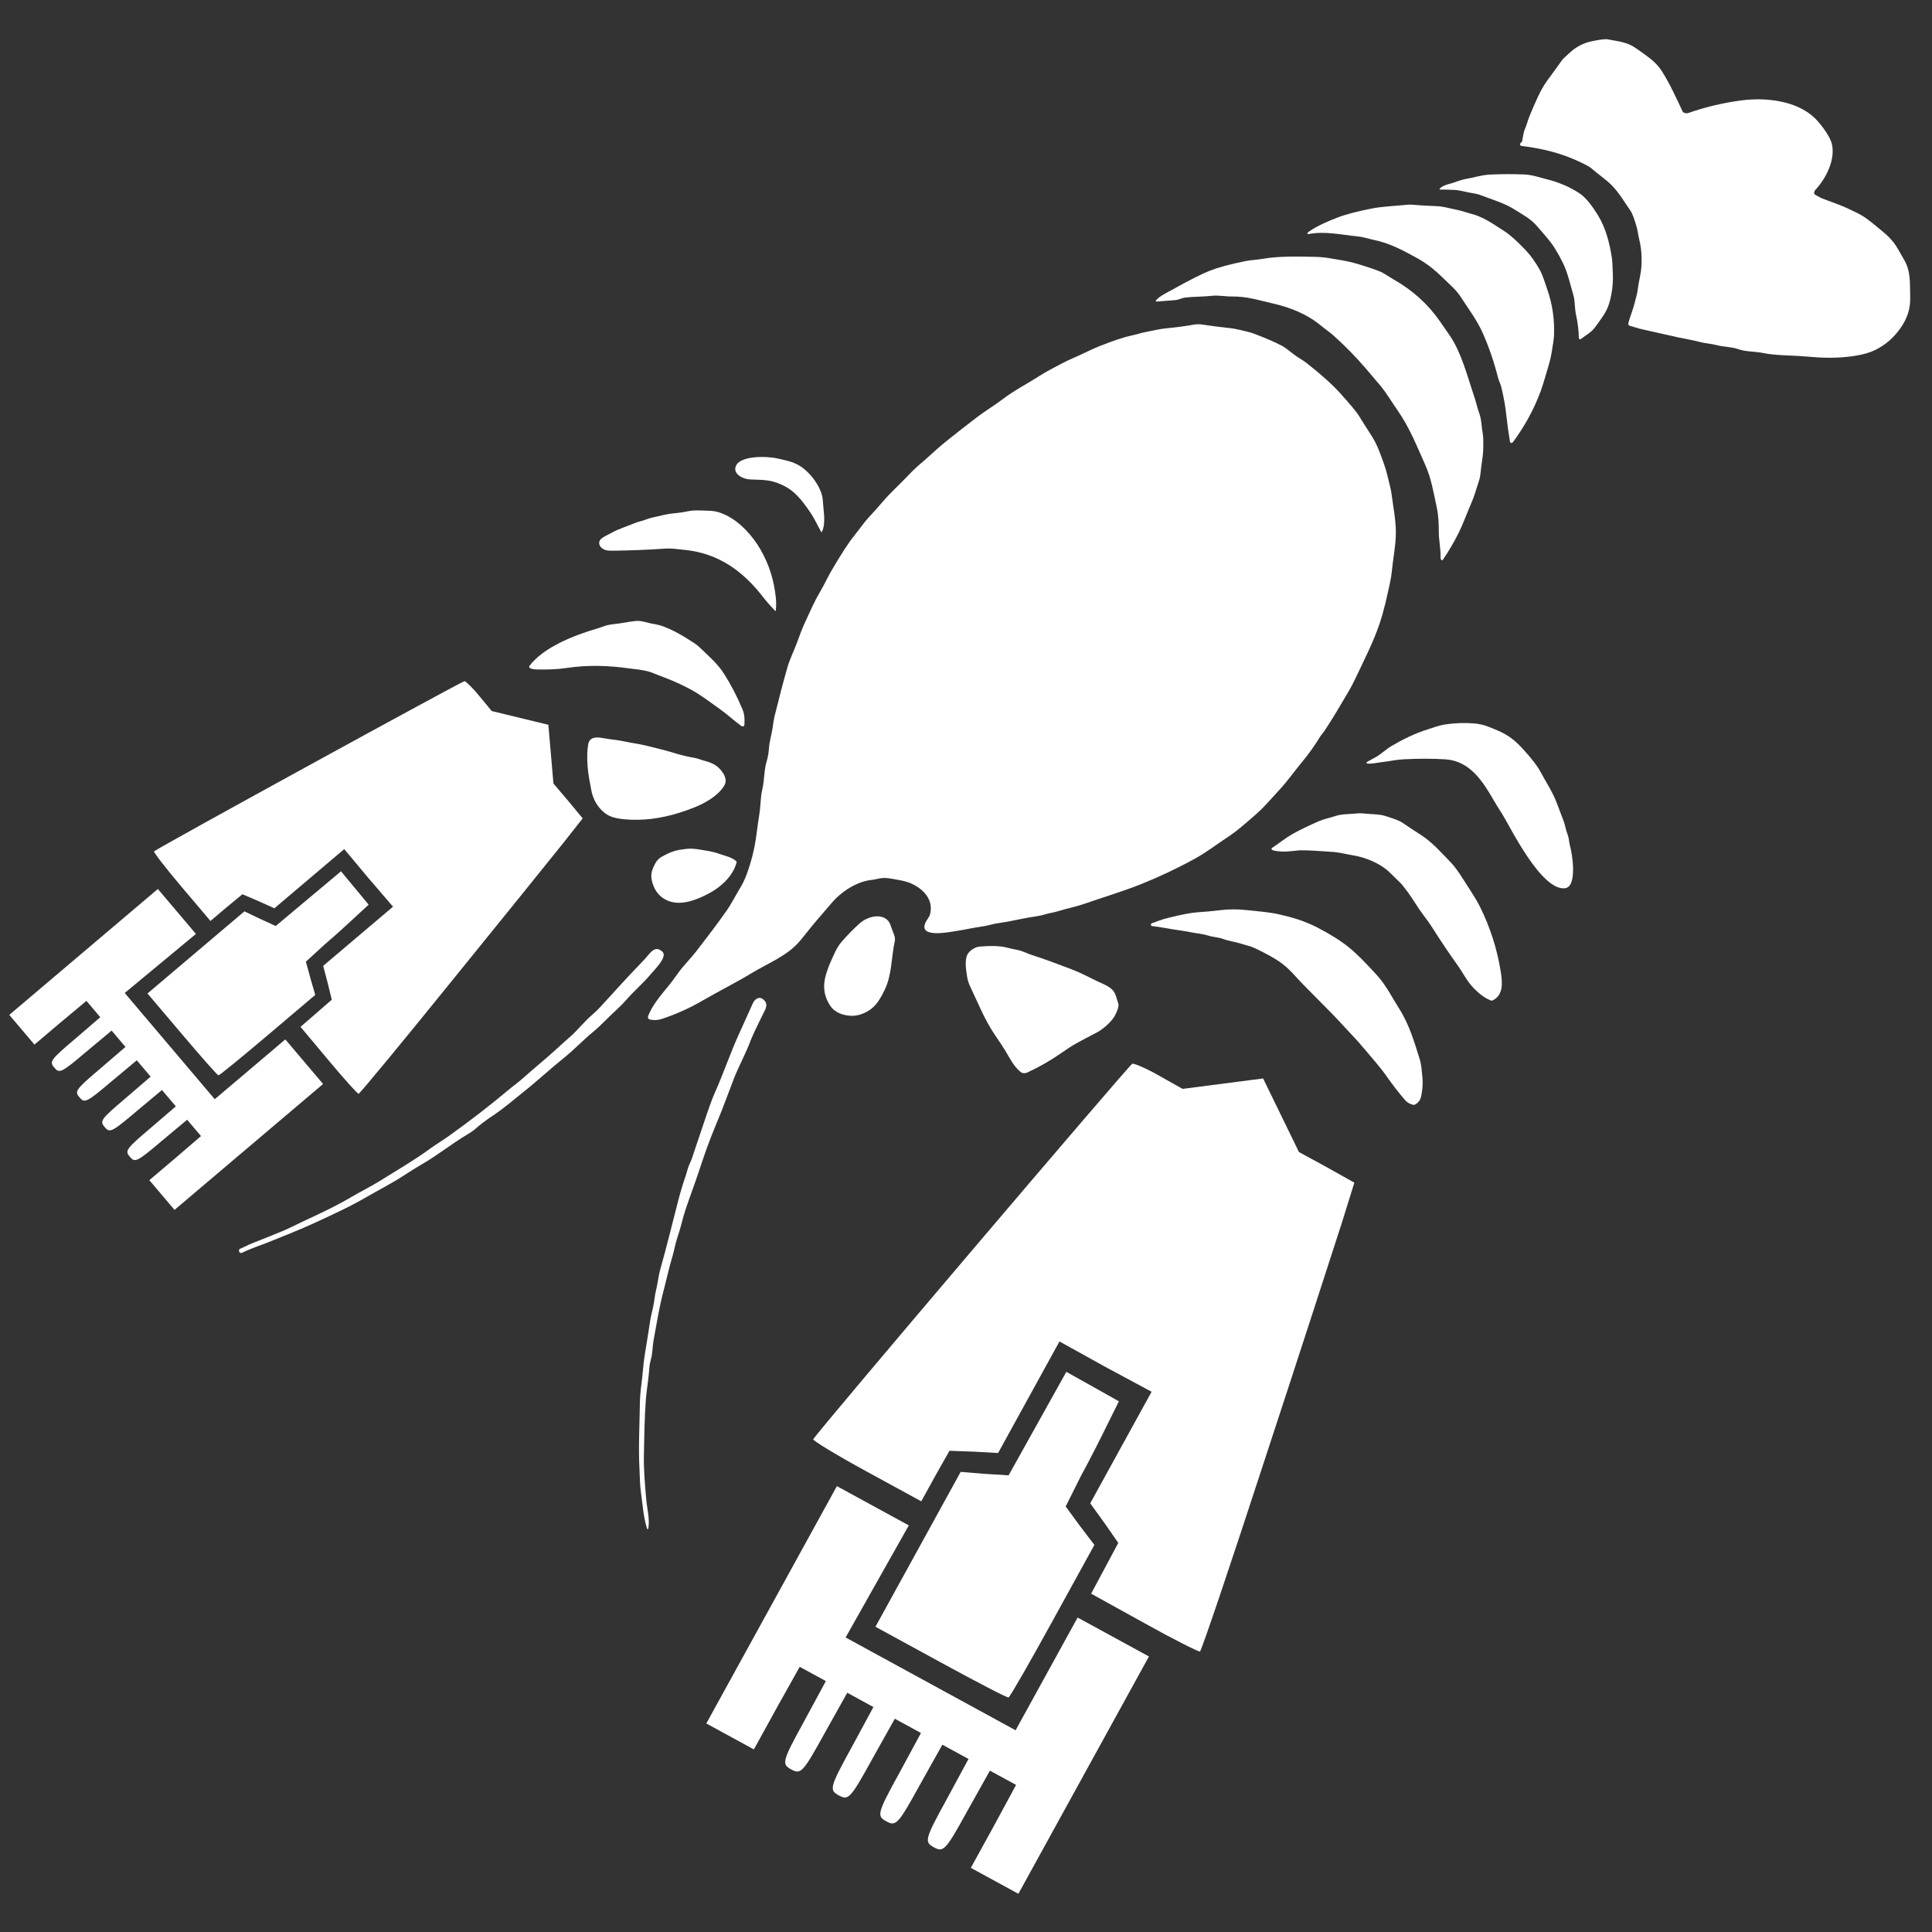<svg width="512" height="512" viewBox="0 0 3104 3104" fill="none" xmlns="http://www.w3.org/2000/svg">
<rect x="0" y="0" width="3104" height="3104" fill="#333333" stroke="none"/>
<path d="M2704.87 180.694C2707.61 182.066 2710.19 182.332 2712.58 181.494C2740.12 171.908 2768.39 165.194 2797.4 161.354C2836.16 156.21 2886.42 161.331 2915.8 189.838C2924.97 198.754 2940.2 218.735 2943.12 231.194C2949.02 256.501 2933.76 286.541 2917.14 304.486C2915.2 306.574 2914.39 308.685 2914.72 310.819C2914.78 311.21 2914.93 311.581 2915.16 311.903C2915.4 312.224 2915.7 312.488 2916.06 312.671C2919.7 314.545 2923.18 317.014 2926.9 318.5C2941.31 324.33 2956.52 328.994 2970.31 335.692C2979.2 340.013 2988.77 344.059 2996.69 349.637C3006.96 356.884 3015.73 364.565 3025.37 372.475C3031.1 377.185 3035.92 381.863 3039.82 386.512C3048.87 397.302 3052.33 406.058 3059.08 417.191C3070.2 435.64 3068.29 455.369 3068.95 476.059C3069.58 496.428 3064.25 511.402 3053.6 526.81C3043.15 541.929 3029.98 553.535 3014.11 561.627C3004.45 566.535 2992.23 570.033 2977.44 572.121C2950.45 575.893 2930.07 575.275 2898.71 572.578C2877.01 570.703 2853.72 571.435 2832.52 567.137C2819.05 564.416 2805.08 565.354 2792.39 560.873C2781.46 557.032 2770.06 557.581 2758.77 554.632C2749.21 552.117 2739.43 551.774 2730.21 549.237C2719.07 546.173 2705.3 544.047 2696.53 542.127C2677.11 537.875 2657.72 533.524 2638.35 529.073C2631.95 527.61 2625.16 525.141 2618.3 523.381C2617.54 523.192 2616.88 522.723 2616.47 522.07C2616.06 521.418 2615.92 520.634 2616.09 519.883C2618.51 509.138 2623.3 498.942 2625.79 488.426C2627.75 480.288 2630.28 473.269 2631.34 464.605C2632.03 459.012 2633.28 451.91 2635.08 443.299C2638.63 426.267 2638.42 403.406 2633.58 384.523C2631.86 377.893 2631.3 370.761 2629.53 364.68C2625.57 351.039 2622.28 342.375 2619.68 338.687C2609.69 324.536 2601.72 310.019 2588.94 297.194C2579.65 287.867 2567.33 279.797 2556.9 270.561C2554.37 268.336 2548.31 264.937 2538.7 260.365C2508.14 245.871 2478.1 238.601 2444.41 234.463C2444 234.412 2443.61 234.269 2443.27 234.044C2442.92 233.819 2442.64 233.519 2442.44 233.168C2442.23 232.817 2442.12 232.425 2442.1 232.023C2442.08 231.62 2442.15 231.219 2442.32 230.851C2442.73 229.967 2443.36 229.243 2444.2 228.679C2444.82 228.252 2445.26 227.617 2445.43 226.896C2447.07 219.832 2447.26 213.454 2450.27 206.618C2453.32 199.646 2454.99 191.896 2457.77 185.495C2465.9 166.657 2473.99 145.397 2486.4 128.662C2494.16 118.192 2501.8 107.653 2509.34 97.046C2511.74 93.685 2516.7 89.684 2520.62 85.935C2531.23 75.846 2543.1 69.384 2556.21 66.549C2570.18 63.546 2579.2 62.449 2583.27 63.257C2599.75 66.549 2614.02 67.143 2628.85 77.819C2643.68 88.496 2659.55 98.074 2669.54 113.665C2682.82 134.423 2692.88 156.896 2703.32 179.094C2703.65 179.795 2704.17 180.328 2704.87 180.694Z" fill="white"/>
<path d="M2433.41 336.675C2416.77 326.159 2397.96 320.856 2379.68 313.837C2375.48 312.222 2370.81 311.041 2365.67 310.294C2356 308.876 2347.02 305.767 2337.69 305.219C2329.89 304.761 2322.16 304.54 2314.51 304.556C2312.46 304.556 2312.17 303.87 2313.64 302.498C2319.85 296.623 2330.76 295.228 2336.35 293.148C2345 289.947 2351.5 288.02 2355.84 287.364C2365.88 285.832 2380.12 281.123 2393.47 280.506C2411.97 279.622 2430.46 279.553 2448.95 280.3C2461.6 280.803 2472.46 284.872 2484.73 287.89C2504.1 292.645 2521.73 300.197 2537.62 310.545C2549.14 318.067 2560.16 334.206 2567.36 345.866C2579.79 366.029 2585.97 390.445 2589.57 413.58C2590.58 420.004 2590.53 427.297 2590.98 434.155C2592.31 453.907 2590.18 472.424 2584.59 489.707C2580.31 502.944 2570.83 514.42 2562.73 525.645C2556.33 534.469 2548.1 538.173 2539.85 544.734C2539.57 544.957 2539.23 545.099 2538.87 545.144C2538.51 545.189 2538.15 545.134 2537.82 544.986C2537.49 544.838 2537.21 544.603 2537.01 544.307C2536.82 544.012 2536.71 543.669 2536.7 543.316C2536.37 530.621 2534.81 517.956 2532.02 505.321C2529.67 494.599 2530.71 484.038 2527.79 474.025C2522.79 456.81 2518.74 438.43 2511.27 422.953C2507.43 415.028 2503.2 407.308 2498.57 399.795C2490.53 386.741 2478.97 374.51 2468.49 362.303C2459.25 351.535 2445.4 344.265 2433.41 336.675Z" fill="white"/>
<path d="M2102.62 372.384C2115.97 362.92 2132.8 355.764 2148.11 349.82C2161.91 344.456 2180.71 339.48 2204.5 334.892C2222.18 331.509 2241.66 330.983 2260.45 328.971C2263.88 328.621 2267.52 328.644 2271.38 329.04C2284.4 330.411 2297.05 330.457 2310.05 331.303C2320.08 331.966 2329.84 334.961 2339.9 336.927C2344.66 337.872 2349.77 339.236 2355.23 341.019C2362 343.259 2369.17 344.722 2375.49 347.374C2392.11 354.324 2403.13 362.714 2416.89 371.378C2425.79 377.002 2437.23 387.206 2451.21 401.989C2459.76 411.042 2467.43 421.825 2474.22 434.338C2479.23 443.574 2482.17 454.57 2485.83 464.88C2493.94 487.558 2497.73 512.911 2496.76 538.15C2496.56 543.438 2495.26 552.926 2492.86 566.612C2491.48 574.552 2489.33 583.27 2486.4 592.765C2482.82 604.287 2479.51 616.929 2475.75 627.239C2465.04 656.516 2450.14 684.087 2431.04 709.95C2430.61 710.534 2430.03 710.999 2429.37 711.299C2427.43 712.183 2426.28 711.612 2425.94 709.584C2423.57 695.654 2421.65 681.671 2420.18 667.635C2418.51 651.655 2415.76 638.098 2412.42 623.307C2411.08 617.317 2407.98 611.716 2406.61 606.207C2400.56 582.096 2392.56 558.656 2382.61 535.886C2373.73 515.609 2359.46 496.52 2347.02 477.271C2343.69 472.081 2338.58 465.954 2334 461.611C2316.28 444.762 2301.47 428.394 2278.03 415.409C2254.71 402.515 2233.58 390.947 2207.41 385.484C2198.39 383.586 2190.21 380.637 2181.04 379.768C2154.55 377.231 2128.08 370.876 2101.77 376.156C2101.57 376.194 2101.36 376.176 2101.17 376.105C2100.98 376.033 2100.81 375.911 2100.69 375.752C2100.56 375.593 2100.49 375.403 2100.47 375.204C2100.45 375.005 2100.48 374.804 2100.58 374.625C2101.01 373.786 2101.7 373.04 2102.62 372.384Z" fill="white"/>
<path d="M2342.86 857.38C2335.72 871.599 2327.58 885.453 2318.46 898.941C2317.43 900.465 2316.33 900.503 2315.17 899.055C2314.67 898.43 2314.44 897.196 2314.47 895.352C2314.77 881.978 2311.79 868.513 2311.65 856.008C2311.48 841.674 2311.39 829.375 2308.24 814.767C2303.25 791.746 2299.52 768.587 2289.97 747.258C2276.46 717.081 2265.06 687.545 2245.24 659.106C2236.19 646.144 2227.26 630.918 2217.36 619.122C2209.7 609.977 2201.98 600.886 2194.2 591.849C2178.02 573.057 2160.66 555.362 2142.14 538.765C2136.64 533.85 2129.54 529.187 2123.45 524.089C2100.79 505.022 2073.73 494.118 2045.5 487.694C2023.47 482.687 2003.49 475.943 1979.21 476.355C1969.2 476.515 1957.68 474.046 1946.51 475.28C1931.91 476.881 1918.58 476.423 1904.57 478.024C1898.84 478.687 1893.93 481.636 1888.14 482.161C1878.69 483.03 1869.08 483.792 1859.3 484.448C1856.71 484.615 1856.28 483.708 1857.98 481.727C1862.87 476.058 1874.25 470.525 1880.93 466.776C1909.65 450.682 1930.64 440.044 1943.88 434.862C1957.34 429.589 1976.38 424.46 2001 419.477C2009.96 417.67 2019.15 417.533 2028.27 415.91C2054.78 411.178 2086.52 412.207 2111.98 412.618C2120.24 412.74 2129.17 413.632 2138.78 415.293C2150.67 417.35 2162.92 419.042 2174.15 422.105C2187.93 425.87 2201.48 430.259 2214.8 435.273C2224.11 438.794 2231.77 444.898 2240.3 449.767C2269.83 466.639 2294.27 488.7 2313.41 516.224C2322.62 529.469 2327.94 537.15 2329.37 539.268C2348.34 567.365 2357.41 604.514 2368.84 638.028C2371.19 644.863 2373.47 655.562 2376.64 664.09C2380.45 674.354 2380.29 686.722 2382.36 697.581C2383.14 701.696 2383.32 710.452 2382.9 723.848C2382.57 734.181 2379.86 746.526 2378.88 758.163C2378.47 763.192 2377.65 767.711 2376.41 771.719C2370.94 789.444 2367.11 800.791 2364.91 805.759C2357.41 822.745 2351.16 840.851 2342.86 857.38Z" fill="white"/>
<path d="M2178.55 1088.09C2174.3 1097.09 2170.45 1104.49 2167.01 1110.29C2154.24 1131.87 2141.88 1153.39 2127.91 1174.3C2125.92 1177.3 2122.53 1180.91 2120.35 1184.45C2112.42 1197.48 2103.62 1209.9 2093.97 1221.69C2086.95 1230.27 2080.08 1238.93 2073.36 1247.66C2066.62 1256.44 2059.45 1264.88 2051.85 1272.97C2042.89 1282.48 2031.77 1295.92 2020.21 1306.19C1999.06 1324.95 1984.53 1336.92 1976.6 1342.1C1957.54 1354.59 1938.8 1369.08 1919.88 1379.48C1891.56 1395.06 1862.37 1408.86 1832.31 1420.88C1805.35 1431.67 1768.02 1443.01 1742.8 1451.86C1727.99 1457.03 1713.7 1459.63 1698.98 1464.2C1692.19 1466.31 1685.44 1466.99 1678.55 1469.16C1674.56 1470.41 1670.48 1471.34 1666.31 1471.93C1650.13 1474.22 1634.22 1477.83 1618.19 1480.87C1612.38 1481.99 1599.57 1483.43 1590.45 1485.9C1585.76 1487.16 1581.59 1488.04 1577.92 1488.53C1564 1490.4 1550.79 1493.6 1536.67 1495.73C1524.82 1497.51 1468.03 1509.31 1490.24 1476.59C1492.35 1473.47 1493.66 1471.02 1494.14 1469.23C1500.51 1445.62 1483.38 1427.6 1462.45 1418.8C1457.38 1416.68 1450.62 1414.91 1442.19 1413.48C1431.45 1411.67 1421.72 1408.99 1410.76 1411.83C1407.69 1412.62 1404.16 1413.25 1400.18 1413.7C1375.5 1416.45 1350.91 1433.16 1335.47 1451.56C1328.54 1459.82 1321.52 1468 1314.41 1476.09C1304.89 1486.95 1295.6 1499.2 1286.03 1510.75C1265.37 1535.62 1235.16 1546.8 1207.92 1563.26C1181.9 1578.99 1155.31 1592.13 1128.23 1607.86C1107.75 1619.77 1086.15 1629.47 1063.45 1636.99C1057.1 1639.09 1050.68 1639.44 1044.19 1638.04C1043.62 1637.92 1043.08 1637.68 1042.61 1637.34C1042.14 1636.99 1041.75 1636.56 1041.46 1636.06C1041.18 1635.56 1041.01 1635.01 1040.96 1634.44C1040.91 1633.87 1040.99 1633.3 1041.18 1632.76C1047.48 1615.66 1061.47 1599.2 1073.06 1585.18C1077.49 1579.83 1082.57 1573.09 1088.29 1564.95C1097.41 1551.92 1110.13 1539.39 1118.55 1528.49C1135.14 1506.95 1151.74 1485.44 1167.32 1463.22C1175.69 1451.29 1182.25 1437.62 1189.98 1425.2C1193.04 1420.31 1196.85 1412.17 1199.25 1405.77C1207.11 1384.6 1212.43 1363.24 1215.21 1341.69C1216.9 1328.51 1218.51 1317.22 1220.03 1307.83C1222.19 1294.44 1221.58 1281.77 1224.77 1268.15C1228.32 1252.97 1227.27 1238.38 1231.71 1223.25C1233.71 1216.42 1234.95 1209.46 1235.42 1202.38C1236.2 1190.51 1239.84 1180.36 1241.35 1168.86C1242.41 1160.77 1243.48 1154.54 1244.54 1150.18C1251.83 1120.6 1258.7 1094.53 1265.16 1071.95C1268.83 1059.11 1275.76 1045.3 1279.92 1033.89C1284.32 1021.8 1288.74 1009.82 1294.26 997.907C1298.3 989.19 1302.35 980.472 1306.39 971.754C1309.16 965.81 1313.32 958.068 1318.85 948.528C1324.75 938.354 1330.11 926.672 1335.47 917.505C1351.5 890.057 1363.87 871.021 1372.59 860.398C1380.74 850.477 1387.65 839.869 1396.28 830.61C1404.13 822.198 1411.8 813.625 1419.27 804.892C1431.38 790.741 1445.62 778.19 1458.58 764.405C1465.19 757.364 1472.05 750.833 1479.17 744.813C1492.52 733.52 1505.73 720.649 1518.47 710.384C1535.55 696.622 1552.83 683.096 1570.3 669.806C1583.19 660.021 1597.6 651.471 1610.55 641.618C1629.89 626.896 1649.88 616.883 1669.43 604.355C1681.73 596.49 1693.53 590.57 1706.08 583.917C1718.3 577.447 1731.47 572.326 1744.07 566.177C1753.14 561.742 1760.76 558.32 1766.92 555.912C1789.5 547.088 1805.97 541.594 1816.33 539.429C1825.4 537.532 1834.24 534.606 1841.39 533.28C1852.58 531.177 1863.18 528.433 1874.58 527.382C1888.95 526.071 1903.23 524.158 1917.43 521.643C1922.31 520.775 1927.18 520.721 1932.05 521.483C1946.39 523.724 1960.78 525.576 1975.21 527.039C1980.76 527.603 1986.43 528.624 1992.23 530.102C1999.85 532.045 2007.23 533.303 2014.47 536.023C2033.2 543.049 2048.28 549.587 2059.72 555.638C2067.27 559.661 2075.87 567.823 2083.23 572.624C2088.8 576.281 2094.65 579.665 2099.78 583.711C2123.16 602.137 2140.97 618.155 2153.21 631.765C2169.54 649.947 2179.44 661.85 2182.92 667.474C2189.52 678.143 2196.23 688.742 2203.04 699.274C2212.87 714.453 2217.78 729.359 2223.8 746.07C2227.82 757.204 2230.1 769.183 2233.23 781.048C2234.42 785.528 2235.37 790.588 2236.07 796.227C2238.37 814.608 2242.54 834.245 2242.63 855.437C2242.7 875.144 2238.07 897.525 2236.05 918.717C2235.48 924.493 2234.44 930.803 2232.92 937.646C2228.13 959.318 2223.89 980.076 2215.95 1003.46C2206.5 1031.28 2191.78 1060.2 2178.55 1088.09Z" fill="white"/>
<path d="M1255.01 778.372C1235.09 769.548 1222.73 771.331 1204.04 770.234C1194.17 769.64 1177.93 762.004 1181.85 749.842C1187.94 731.027 1233.5 732.902 1249.65 736.674C1261.99 739.554 1273.69 741.521 1285.05 748.539C1301.92 758.941 1320.21 783.265 1321.84 802.834C1322.7 813.106 1323.18 818.753 1323.29 819.774C1324.52 829.764 1325.22 844.944 1320.68 854.248C1320.24 855.147 1319.77 855.163 1319.25 854.294C1313.44 844.327 1308.67 833.262 1302.56 824.323C1287.99 803.039 1276.7 787.951 1255.01 778.372Z" fill="white"/>
<path d="M1226.59 960.026C1194.57 918.488 1155.5 889.089 1100.23 883.488C1089.47 882.39 1079.41 880.699 1068.5 881.43C1040.26 883.351 1011.98 884.471 983.663 884.791C978.837 884.836 975.326 884.516 973.132 883.831C966.597 881.819 960.156 875.875 963.635 868.445C965.868 863.667 977.105 859.118 982.3 856.169C993.348 849.882 1006.3 846.041 1018.1 841.103C1021.41 839.716 1025.74 838.291 1031.1 836.828C1037.12 835.159 1042.67 832.645 1048.64 831.41C1059.73 829.124 1069.68 825.946 1081.26 824.895C1090.31 824.087 1099.28 822.738 1108.18 820.848C1113.07 819.812 1124.64 819.797 1142.88 820.803C1149.93 821.184 1157.69 823.432 1166.17 827.547C1189.42 838.817 1209.43 861.13 1221.91 883.008C1236.2 908.063 1243.56 932.456 1246.5 960.506C1247.22 967.517 1247.15 974.414 1246.31 981.196C1246.3 981.296 1246.26 981.391 1246.19 981.469C1246.13 981.547 1246.04 981.604 1245.94 981.634C1245.85 981.663 1245.74 981.663 1245.64 981.634C1245.54 981.605 1245.46 981.548 1245.39 981.47C1238.93 974.383 1232.63 967.868 1226.59 960.026Z" fill="white"/>
<path d="M1109.28 1107.48C1097.16 1101 1084.7 1095.25 1071.93 1090.22C1055.95 1083.91 1047.1 1080.47 1045.39 1079.91C1033.33 1075.95 1020.03 1075.15 1009.73 1073.71C977.575 1069.23 944.265 1068.16 912.037 1072.98C894.783 1075.57 878.751 1075.98 861.967 1075.54C858.19 1075.45 854.821 1074.81 851.859 1073.62C851.487 1073.47 851.156 1073.24 850.889 1072.94C850.622 1072.65 850.427 1072.3 850.319 1071.92C850.21 1071.54 850.191 1071.15 850.262 1070.76C850.334 1070.37 850.494 1070.01 850.731 1069.69C872.804 1040.47 920.829 1021 960.039 1009.63C960.211 1009.59 964.082 1008.26 971.651 1005.63C979.62 1002.89 989.658 1002.57 995.675 1001.54C1009.15 999.21 1018.06 997.892 1022.4 997.587C1031.36 996.947 1040.88 1001.08 1050.05 1002.43C1072.33 1005.7 1097.7 1021.75 1116.36 1033.84C1118.95 1035.51 1121.99 1038.04 1125.5 1041.43C1138.9 1054.35 1153.48 1066.97 1163.42 1082.74C1174.89 1100.96 1184.73 1119.97 1192.92 1139.78C1196.45 1148.36 1196.4 1155.51 1196 1164.43C1195.97 1164.94 1195.8 1165.44 1195.51 1165.87C1195.21 1166.3 1194.8 1166.64 1194.32 1166.86C1193.84 1167.08 1193.31 1167.17 1192.78 1167.12C1192.26 1167.07 1191.75 1166.88 1191.32 1166.58C1179.08 1157.75 1168.66 1147.69 1155.64 1138.55C1140.34 1127.78 1125.88 1116.35 1109.28 1107.48Z" fill="white"/>
<path d="M2197.4 1223.48C2201.76 1221.19 2206.08 1218.84 2210.35 1216.44C2218.96 1211.57 2226.81 1203.79 2234.92 1198.99C2251.94 1188.89 2273.35 1178.07 2293.83 1171.81C2302.95 1169.02 2312.07 1165.41 2321.12 1164.02C2336.89 1161.58 2352.76 1161.01 2368.75 1162.32C2383.77 1163.56 2394.65 1168.75 2408.07 1174.51C2423.26 1181 2434.71 1190.24 2445.47 1201.96C2459.98 1217.74 2469.62 1230.08 2474.39 1239C2483.3 1255.71 2494.08 1271.58 2500.74 1289.06C2504.56 1299.12 2508.39 1309.18 2512.21 1319.22C2514.72 1325.83 2515.71 1333.8 2518.6 1341.03C2521.02 1347.09 2520.72 1352.85 2522.25 1358.24C2526.29 1372.42 2534.45 1424.84 2514.23 1427.08C2475.87 1431.33 2425.68 1327.11 2413.64 1308.11C2406.84 1297.38 2402.24 1289.93 2399.84 1285.77C2382.73 1255.92 2361.67 1222.47 2322.32 1219.98C2301.73 1218.68 2279.4 1218.65 2255.35 1219.89C2242.68 1220.53 2230.76 1223.36 2219.5 1224.55C2211.81 1225.37 2204.22 1227.59 2196.42 1226.68C2196.22 1226.65 2196.04 1226.58 2195.88 1226.46C2195.72 1226.35 2195.6 1226.2 2195.52 1226.02C2195.44 1225.85 2195.41 1225.66 2195.42 1225.47C2195.44 1225.28 2195.51 1225.1 2195.62 1224.94C2195.99 1224.38 2196.59 1223.89 2197.4 1223.48Z" fill="white"/>
<path d="M1129.81 1221.72C1139.11 1224.09 1146.02 1226.91 1150.52 1230.15C1159.54 1236.67 1170.33 1250.77 1163.87 1261.72C1153.9 1278.64 1132.84 1290.32 1115.4 1297.29C1083.63 1310.02 1053.61 1316.61 1025.34 1317.07C1008.65 1317.34 995.173 1315.99 984.908 1313C967.349 1307.9 953.903 1289.48 950.236 1270.68C947.697 1257.59 944.946 1243.98 944.03 1231.16C943.011 1216.77 943.325 1205.04 944.97 1195.97C947.18 1183.81 957.852 1183.84 968.665 1185.85C980.607 1188.04 992.337 1188.75 1004.21 1191.4C1015.19 1193.85 1026.61 1195.08 1037.02 1197.71C1052.51 1201.64 1066.5 1204.64 1083.07 1209.76C1094.18 1213.2 1105.5 1215.89 1117.02 1217.83C1121.06 1218.52 1125.67 1220.64 1129.81 1221.72Z" fill="white"/>
<path d="M2075.89 1340.32C2088.66 1333.12 2104.01 1325.87 2119.08 1319.29C2126.74 1315.95 2136.24 1314.19 2145.03 1311.17C2155.47 1307.56 2167.01 1308.25 2177.89 1307.06C2183.03 1306.51 2188.43 1306.56 2194.09 1307.22C2204.74 1308.47 2214.94 1307.72 2225.05 1310.81C2239.37 1315.16 2248.45 1318.64 2252.29 1321.23C2262.27 1328 2272.34 1334.64 2282.47 1341.17C2301.94 1353.65 2315.81 1370.18 2331.63 1386.41C2336.61 1391.51 2343.19 1400.56 2351.37 1413.54C2360.4 1427.85 2370.58 1442.49 2377.7 1456.75C2394.27 1490.01 2405.43 1524.95 2411.2 1561.59C2413.76 1577.8 2416.07 1598.99 2397.68 1607.47C2396.96 1607.81 2396.23 1607.82 2395.5 1607.52C2384.28 1602.97 2376.88 1596.71 2368.42 1588.36C2357.39 1577.53 2351.26 1564.11 2342.44 1551.74C2327.88 1531.3 2313.9 1510.5 2300.5 1489.33C2297.17 1484.05 2292.65 1477.7 2286.94 1470.26C2277.82 1458.33 2269.69 1444.02 2261.86 1433.41C2255.53 1424.83 2251.07 1419.37 2248.48 1417.02C2240.61 1409.89 2233.13 1401.2 2225.28 1395.37C2209.7 1383.8 2190.42 1376.9 2172.51 1373.95C2161.79 1372.19 2151.19 1369.26 2140.8 1368.67C2123.68 1367.73 2106.24 1365.95 2089.01 1366.11C2088.23 1366.12 2081.99 1366.7 2070.3 1367.84C2062.68 1368.59 2055.04 1368.2 2047.36 1366.68C2045.3 1366.27 2044 1365.72 2043.45 1365.03C2042.51 1363.87 2042.68 1362.88 2043.95 1362.06C2054.88 1354.97 2066.12 1345.85 2075.89 1340.32Z" fill="white"/>
<path d="M1183.47 1385.68C1177.5 1407.6 1158.48 1425 1139.21 1435.24C1120.22 1445.37 1095.04 1455.79 1073.65 1447.36C1060.78 1442.3 1052.24 1432.42 1048.02 1417.73C1044.38 1405.09 1047.27 1397.52 1052.98 1386.87C1055.41 1382.37 1058.87 1378.87 1063.35 1376.37C1079.62 1367.32 1087.35 1365.67 1102.3 1363.87C1114.31 1362.43 1126.02 1365.35 1137.8 1367.23C1143.94 1368.2 1150.14 1369.8 1156.39 1372.03C1165.02 1375.07 1176.11 1377.33 1182.88 1383.62C1183.5 1384.2 1183.69 1384.88 1183.47 1385.68Z" fill="white"/>
<path d="M1966.07 1508.85C1957.51 1505.65 1949.12 1505.72 1940.47 1502.95C1932.01 1500.25 1922.18 1499.66 1914.49 1498.01C1908.93 1496.83 1903.32 1495.86 1897.66 1495.11C1881.77 1493.03 1866.52 1489.56 1850.72 1487.8C1850.34 1487.75 1849.98 1487.6 1849.69 1487.34C1849.4 1487.09 1849.2 1486.75 1849.12 1486.38C1848.78 1484.85 1849.44 1483.78 1851.1 1483.15C1859.21 1480.11 1867.08 1477.14 1875.52 1474.99C1897.76 1469.37 1914.28 1466.24 1925.07 1465.6C1937.01 1464.88 1948.92 1463.78 1960.78 1462.28C1974.96 1460.52 1988.92 1460.66 2002.74 1462.17C2020.02 1464.04 2038.05 1465.28 2054.15 1468.84C2076.15 1473.74 2096.56 1479.82 2116.8 1490.31C2137.36 1500.96 2154.19 1511.58 2167.29 1522.16C2178.89 1531.51 2194.28 1546.86 2213.46 1568.2C2227.02 1583.29 2237.01 1603.36 2247.92 1620.46C2264.35 1646.2 2272.48 1675.03 2280.66 1700.72C2283.86 1710.8 2284.19 1720.57 2285.25 1730.92C2286.2 1739.99 2285.6 1749.91 2283.44 1760.66C2282.11 1767.36 2278.58 1772.09 2272.86 1774.86C2272.15 1775.2 2271.42 1775.27 2270.65 1775.09C2265.13 1773.78 2260.78 1771.29 2257.58 1767.61C2247.79 1756.34 2237.66 1743.28 2227.21 1728.45C2216.47 1713.21 2204.52 1700.22 2192.79 1686.09C2185.81 1677.65 2178.31 1669.24 2170.3 1660.88C2159.86 1649.95 2149.4 1638.11 2139.39 1627.93C2124.3 1612.6 2109.16 1597.31 2093.99 1582.05C2082.97 1570.96 2071.62 1556.13 2056.34 1545.57C2046.67 1538.89 2033.21 1531.47 2015.97 1523.3C2008.78 1519.89 2000.53 1518.32 1992.75 1515.8C1984.4 1513.1 1974.81 1512.12 1966.07 1508.85Z" fill="white"/>
<path d="M1333.66 1547.3C1339.32 1534.98 1343.65 1522.66 1352.89 1512.24C1363.33 1500.45 1373.03 1490.65 1382.01 1482.81C1392.87 1473.37 1414.41 1466.56 1426.35 1478.7C1428.48 1480.86 1430.41 1484.74 1432.13 1490.33C1434.06 1496.55 1439.09 1505.24 1437.68 1511.62C1432.08 1536.7 1433.07 1565.25 1422.14 1588.57C1412.43 1609.28 1403.64 1623.25 1381.24 1630.22C1366.64 1634.77 1344.24 1630.61 1334.69 1616.98C1322.8 1599.93 1321.58 1582.3 1327.83 1563.12C1330.12 1556.1 1332.06 1550.82 1333.66 1547.3Z" fill="white"/>
<path d="M1553.99 1570.35C1552.02 1558.66 1549.59 1542.66 1554.34 1533.43C1557.45 1527.39 1566.8 1521.36 1573.74 1520.81C1586.1 1519.82 1604.98 1518.82 1618.94 1522.73C1628.39 1525.36 1636.45 1525.84 1644 1529.04C1650.72 1531.89 1657.58 1534.4 1664.57 1536.58C1674.06 1539.54 1692.96 1546.39 1721.24 1557.13C1736.62 1562.99 1750.65 1570.64 1763.02 1576.56C1771.2 1580.5 1781.8 1584.2 1787.96 1591.08C1792.82 1596.55 1794.07 1604.96 1796.54 1612.02C1798.39 1617.33 1794.35 1625.17 1792.02 1630.2C1787.16 1640.67 1772.11 1653.77 1761.65 1659.09C1750.46 1664.81 1739.38 1670.7 1728.41 1676.76C1722.38 1680.1 1714.01 1685.52 1703.31 1693.02C1687.7 1703.93 1670.3 1713.87 1651.1 1722.83C1646.55 1724.95 1642.64 1724.66 1639.34 1721.96C1628.34 1712.91 1621.78 1698.92 1614.54 1687.1C1611.13 1681.5 1606.18 1674.01 1599.71 1664.63C1581.89 1638.77 1571.64 1611.91 1559.33 1586.26C1556.6 1580.59 1554.82 1575.28 1553.99 1570.35Z" fill="white"/>
<path d="M484.632 1963.44C512.064 1950.59 538.087 1938.77 565.331 1922.7C579.882 1914.13 595.726 1906.31 609.29 1897.9C636.581 1880.96 664.719 1864.64 690.6 1845.73C700.356 1838.64 711.851 1831.74 720.501 1825.54C755.057 1800.88 786.76 1776.42 815.611 1752.16C824.497 1744.68 833.688 1738.24 841.257 1731.36C858.723 1715.51 876.306 1701.8 894.477 1684.99C900.573 1679.34 908.456 1672.28 918.125 1663.8C926.94 1656.08 938.811 1641.12 951.388 1630.43C956.058 1626.45 960.211 1622.48 963.846 1618.51C985.731 1594.72 1007.26 1570.51 1029.81 1547.33C1034.16 1542.86 1038.33 1538.23 1042.31 1533.45C1049.04 1525.42 1055.55 1520.81 1064.48 1529.31C1072.97 1537.36 1050.49 1559.12 1045.49 1565.16C1034.23 1578.81 1019.04 1591.72 1006.54 1606.03C995.463 1618.74 982.793 1628.96 971.134 1640.99C965.022 1647.3 958.792 1653.05 952.445 1658.25C936.32 1671.42 922.262 1686.69 906.113 1699.56C883.805 1717.37 863.189 1736.82 840.787 1754.54C828.751 1764.07 809.405 1780.74 792.833 1791.71C781.267 1799.36 771.136 1807.03 762.438 1814.73C760.087 1816.8 756.232 1819.43 750.872 1822.62C725.532 1837.66 703.67 1855.65 677.084 1870.99C668.841 1875.76 659.36 1881.65 648.64 1888.66C629.67 1901.1 606.68 1912.85 589.779 1922.66C562.44 1938.55 539.356 1949.06 505.6 1964.68C481.623 1975.74 456.494 1985.5 431.717 1995.54C421.727 1999.59 403.133 2005.71 388.887 2012.75C388.417 2012.99 387.895 2013.11 387.365 2013.11C386.836 2013.11 386.315 2012.98 385.846 2012.74C385.378 2012.5 384.976 2012.15 384.675 2011.73C384.373 2011.31 384.182 2010.82 384.116 2010.31L383.975 2009.35C383.893 2008.72 384.026 2008.08 384.353 2007.53C384.68 2006.98 385.183 2006.55 385.785 2006.31C392.249 2003.68 398.596 2000.04 404.426 1997.76C420.912 1991.32 437.328 1984.73 453.673 1977.98C463.898 1973.75 474.265 1968.31 484.632 1963.44Z" fill="white"/>
<path d="M1027.41 2359.88C1025.55 2326.2 1027.53 2290.27 1028.04 2255.2C1028.17 2245.92 1028.98 2235.56 1030.49 2224.13C1032.65 2207.87 1033.47 2191.05 1036.08 2175.48C1039.14 2157.18 1042.05 2138.86 1044.83 2120.55C1045.3 2117.47 1046.76 2110.78 1049.2 2100.5C1051.36 2091.4 1051.6 2082.41 1053.88 2073.47C1056.79 2062.23 1057.71 2050.43 1060.7 2039.85C1071.09 2002.97 1080.16 1965.78 1089.7 1928.7C1093.23 1915.04 1097.3 1901.54 1101.93 1888.19C1101.94 1888.09 1103.03 1884.41 1105.19 1877.12C1106.84 1871.59 1109.87 1866.17 1111.56 1861.3C1117.44 1844.08 1123.24 1826.84 1128.96 1809.59C1137.7 1783.22 1143.83 1766.12 1147.34 1758.27C1163.26 1722.6 1172.96 1692.63 1187.56 1660.51C1194.98 1644.16 1202.38 1627.81 1209.78 1611.45C1212.29 1605.87 1218.94 1600.5 1225.2 1604.89C1232.39 1609.92 1232.56 1615.8 1228.75 1623.43C1216.12 1648.78 1208.42 1665.14 1205.66 1672.51C1198.02 1692.93 1186.48 1714.01 1179.48 1731.95C1175.37 1742.52 1171.35 1753.1 1167.42 1763.71C1162.1 1778.03 1156.48 1792.25 1150.54 1806.34C1139.09 1833.55 1130.98 1857.39 1122.31 1883.5C1115.87 1902.91 1108.04 1923.53 1101.27 1943.72C1099.36 1949.45 1096.89 1958.19 1093.86 1969.96C1091.02 1981 1086.48 1992.09 1084.23 2003.18C1081.64 2015.73 1077.46 2027.57 1074.49 2039.98C1071.31 2053.3 1068.84 2063.25 1067.09 2069.82C1058.58 2101.68 1055.29 2125.62 1049.95 2153.85C1048.42 2161.92 1048.68 2174.11 1045.42 2185.29C1044.26 2189.27 1043.55 2193.26 1043.3 2197.27C1042.22 2214.21 1038.86 2232.95 1037.73 2247.63C1035.33 2278.65 1035.21 2306.98 1034.53 2336.12C1033.94 2360.86 1036.13 2383.81 1038.15 2407.75C1039.56 2424.67 1044.03 2438.7 1041.7 2455.46C1041.68 2455.64 1041.61 2455.82 1041.52 2455.97C1041.42 2456.13 1041.29 2456.27 1041.14 2456.38C1040.99 2456.48 1040.81 2456.56 1040.63 2456.6C1040.45 2456.64 1040.26 2456.64 1040.08 2456.6C1039.81 2456.54 1039.59 2456.22 1039.42 2455.64C1033.52 2436.8 1032.46 2416.23 1029.64 2396.78C1027.95 2385 1028.11 2372.79 1027.41 2359.88Z" fill="white"/>
<path d="M1845.92 2661.33L1731.33 2598.78L1631.69 2779.89L1358.57 2630.8L1460.12 2450.73L1344.57 2387.66L1134.8 2768.95L1211.2 2810.65L1247.91 2743.93L1284.83 2677.94L1326.85 2700.87L1290.88 2767.38C1256.27 2830.3 1255.87 2834.41 1271.14 2842.76C1286.42 2851.1 1289.69 2848.54 1324.3 2785.63L1361.23 2719.64L1403.25 2742.58L1367.28 2809.09C1332.66 2872 1332.26 2876.12 1347.54 2884.46C1362.82 2892.8 1366.09 2890.24 1400.7 2827.33L1437.63 2761.34L1479.64 2784.28L1443.67 2850.79C1409.06 2913.7 1408.66 2917.82 1423.94 2926.16C1439.22 2934.5 1442.48 2931.95 1477.1 2869.03L1514.02 2803.05L1556.04 2825.98L1520.07 2892.49C1485.46 2955.41 1485.05 2959.52 1500.33 2967.86C1515.61 2976.2 1518.88 2973.65 1553.49 2910.74L1590.42 2844.75L1632.44 2867.68L1596.47 2934.19L1559.76 3000.92L1636.15 3042.62L1845.92 2661.33Z" fill="white"/>
<path fill-rule="evenodd" clip-rule="evenodd" d="M2155.64 1965.22C2144.27 2000.55 2089.44 2170.17 2033.35 2340.97C1977.47 2512.51 1930.12 2652.75 1927.9 2653.4C1925.68 2654.05 1885.26 2633.84 1838.25 2607.56L1753.05 2560.43L1796.67 2478.89L1774.5 2446.95L1751.59 2415.24L1850.19 2236.03L1775.92 2196.11L1702.17 2155.23L1603.58 2334.44L1564.41 2332.27L1525.46 2330.84L1502.7 2371.09L1480.15 2412.08L1392.29 2364.12C1343.59 2337.54 1305.48 2314.26 1306.53 2312.35C1316.93 2295.72 1814.7 1710.32 1819.14 1709.03C1822.09 1708.16 1842.24 1716.68 1862.51 1728.37L1899.97 1749.43L2029.33 1732.67L2086.93 1850.87L2131.81 1875.37L2175.95 1900.08L2155.64 1965.22Z" fill="white"/>
<path d="M1691.14 2604.11L1758.27 2482.1L1734.84 2451.33L1712.15 2420.36L1736.98 2370.7C1751.67 2344.01 1770.95 2305.57 1780.48 2285.99L1797.67 2251.37L1713.2 2204.02L1620.47 2370.31L1582.05 2367.93L1543.41 2364.81L1406.53 2613.6L1511.57 2670.94C1568.87 2702.22 1618.1 2727.85 1620.32 2727.2C1622.54 2726.56 1654.43 2670.84 1691.14 2604.11Z" fill="white"/>
<path d="M519.083 1741.56L458.403 1669.95L345.021 1766.02L200.4 1595.35L314.794 1500.47L253.608 1428.26L14.909 1630.53L55.362 1678.27L97.135 1642.87L138.862 1608.03L161.111 1634.28L119.89 1669.73C80.504 1703.1 79.174 1705.77 87.265 1715.31C95.356 1724.86 98.203 1723.99 137.588 1690.61L179.315 1655.77L201.564 1682.02L160.343 1717.47C120.958 1750.84 119.628 1753.51 127.718 1763.05C135.809 1772.6 138.656 1771.73 178.041 1738.35L219.768 1703.51L242.017 1729.76L200.796 1765.21C161.411 1798.58 160.081 1801.25 168.172 1810.79C176.262 1820.34 179.109 1819.47 218.495 1786.09L260.221 1751.25L282.471 1777.5L241.25 1812.95C201.864 1846.32 200.534 1848.99 208.625 1858.53C216.715 1868.08 219.563 1867.21 258.948 1833.83L300.675 1798.99L322.924 1825.24L281.703 1860.69L239.931 1896.08L280.384 1943.82L519.083 1741.56Z" fill="white"/>
<path fill-rule="evenodd" clip-rule="evenodd" d="M905.779 1353.39C889.075 1374.21 808.674 1474.12 727.125 1574.49C645.531 1675.42 577.703 1757.5 576.049 1757.36C574.396 1757.22 552.516 1733.22 527.784 1703.43L482.825 1649.76L533.043 1606.19L526.409 1579L519.225 1551.77L631.413 1456.7L591.926 1410.71L553.035 1364.21L440.847 1459.27L415.163 1447.72L389.434 1436.71L363.819 1457.9L338.159 1479.65L291.638 1424.75C265.849 1394.31 246.31 1368.83 247.503 1367.82C258.75 1359.32 742.953 1094.09 746.26 1094.36C748.465 1094.54 759.772 1105.47 770.345 1118.55L790.021 1142.38L881.014 1164.46L889.177 1258.79L912.943 1286.83L936.158 1314.83L905.779 1353.39Z" fill="white"/>
<path d="M430.105 1663.17L506.489 1598.44L498.708 1571.72L491.477 1545.04L520.9 1518.05C537.609 1503.9 560.422 1483.03 571.852 1472.32L592.278 1453.47L547.87 1399.85L442.934 1487.75L417.801 1476.24L392.714 1464.18L236.963 1596.15L292.586 1661.8C322.926 1697.6 349.312 1727.53 350.966 1727.67C352.619 1727.8 388.333 1698.57 430.105 1663.17Z" fill="white"/>
</svg>
